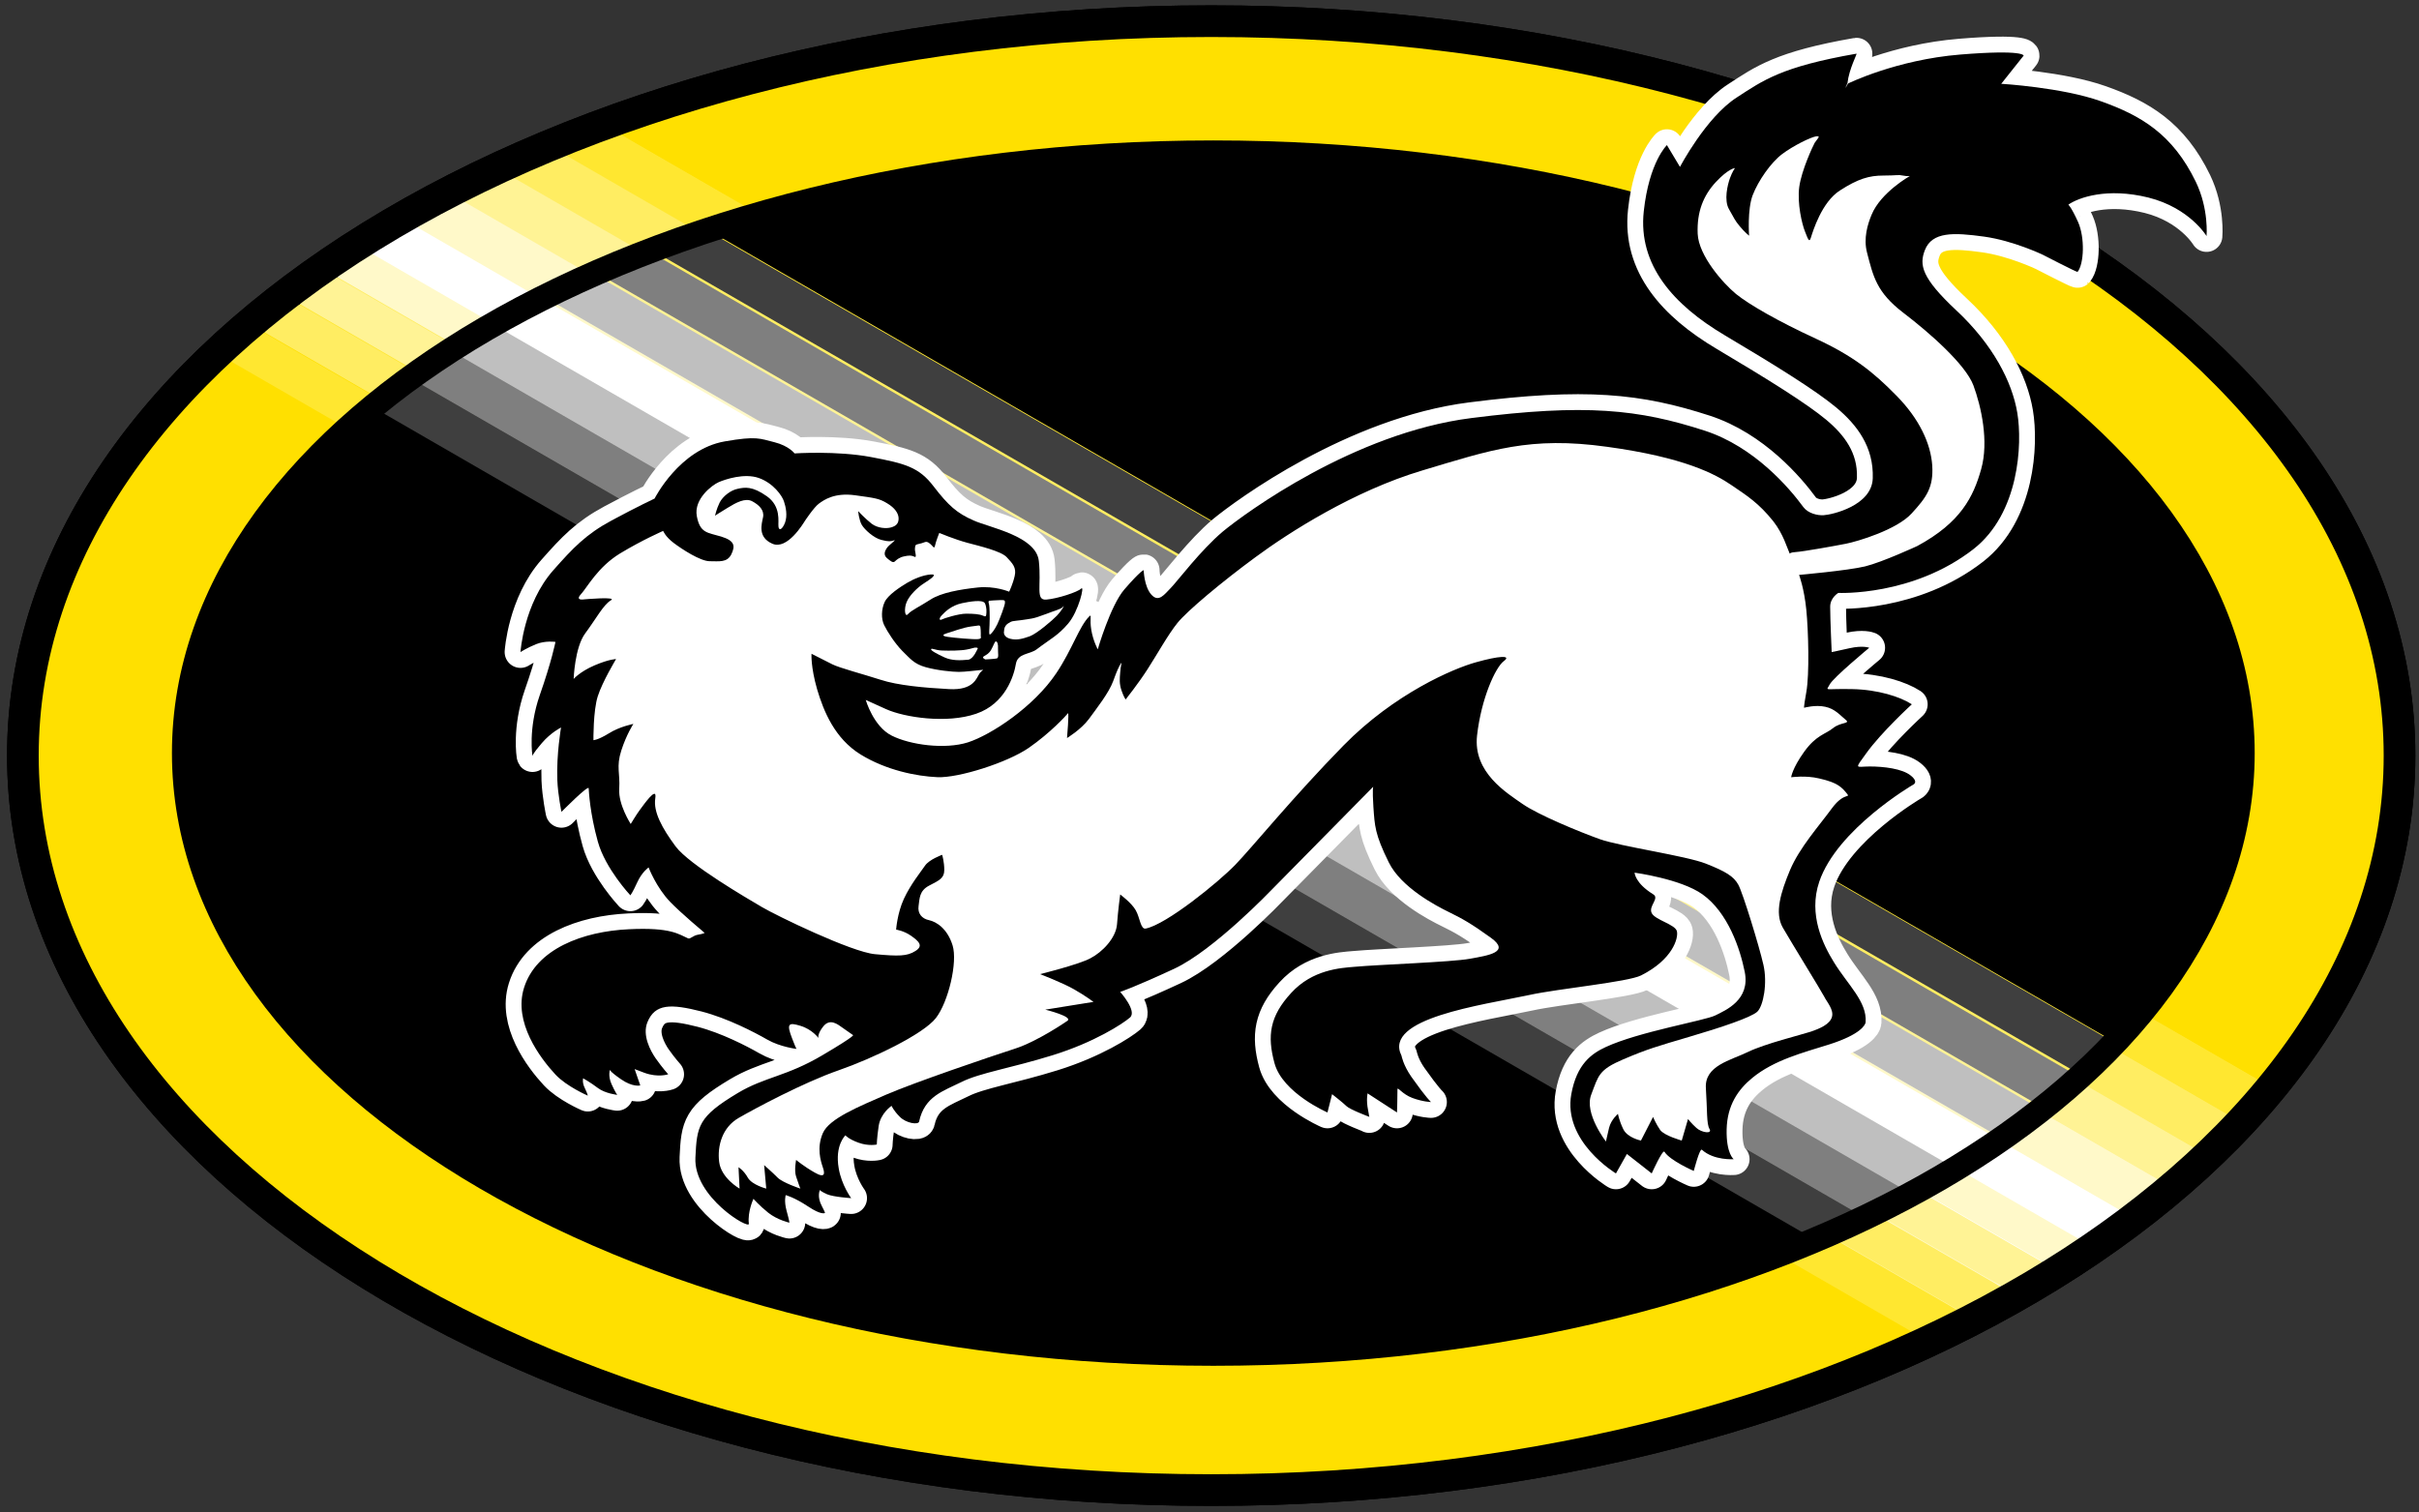 <?xml version="1.0" encoding="utf-8"?>
<!-- Generator: Adobe Illustrator 12.0.0, SVG Export Plug-In . SVG Version: 6.00 Build 51448)  -->
<!DOCTYPE svg PUBLIC "-//W3C//DTD SVG 1.1//EN" "http://www.w3.org/Graphics/SVG/1.1/DTD/svg11.dtd">
<svg  version="1.1" id="Layer_1" xmlns="http://www.w3.org/2000/svg" xmlns:xlink="http://www.w3.org/1999/xlink" width="499" height="312" viewBox="0 0 499 312"
	 overflow="visible" enable-background="new 0 0 499 312" xml:space="preserve">
<rect x="0" y="0" width="499" height="312" fill="#333333" stroke="none"/>
<g>
	<defs>
		<path id="XMLID_67_" d="M4.72,155.91C4.72,72.221,114.473,4.368,249.849,4.368c135.382,0,245.132,67.853,245.132,151.542
			c0,83.691-109.75,151.541-245.132,151.541C114.473,307.451,4.72,239.602,4.72,155.91"/>
	</defs>
	<clipPath id="XMLID_73_">
		<use xlink:href="#XMLID_67_" />
	</clipPath>
	<polyline clip-path="url(#XMLID_73_)" fill="#FFE000" points="410.742,307.418 52.397,56.528 -39.413,187.604 318.924,438.527 	"/>
	<polyline clip-path="url(#XMLID_73_)" fill="#FFE000" points="410.543,307.689 51.668,56.399 46.62,63.582 405.512,314.869 	"/>
	<polyline clip-path="url(#XMLID_73_)" fill="#FFE730" points="415.717,300.291 56.844,49.001 51.794,56.182 410.705,307.471 	"/>
	<polyline clip-path="url(#XMLID_73_)" fill="#FFED62" points="420.875,292.91 62.001,41.622 56.952,48.8 415.863,300.088 	"/>
	<polyline clip-path="url(#XMLID_73_)" fill="#FFF395" points="426.07,285.51 67.195,34.22 62.147,41.401 421.021,292.691 	"/>
	<polyline clip-path="url(#XMLID_73_)" fill="#FFF9C9" points="431.246,278.127 72.372,26.84 67.325,34.02 426.197,285.307 	"/>
	<polyline clip-path="url(#XMLID_73_)" fill="#FFFFFF" points="436.402,270.73 77.53,19.44 72.48,26.621 431.391,277.908 	"/>
	<polyline clip-path="url(#XMLID_73_)" fill="#FFFFFF" points="436.658,270.418 78.295,19.475 72.737,27.422 431.08,278.346 	"/>
	<polyline clip-path="url(#XMLID_73_)" fill="#FFF9C9" points="442.234,262.436 83.873,11.51 78.313,19.44 436.68,270.383 	"/>
	<polyline clip-path="url(#XMLID_73_)" fill="#FFF395" points="447.814,254.453 89.467,3.529 83.889,11.475 442.254,262.381 	"/>
	<polyline clip-path="url(#XMLID_73_)" fill="#FFED62" points="453.389,246.49 95.045,-4.454 89.467,3.511 447.83,254.418 	"/>
	<polyline clip-path="url(#XMLID_73_)" fill="#FFE730" points="458.965,238.506 100.623,-12.418 95.045,-4.489 453.428,246.451 	"/>
	<polyline clip-path="url(#XMLID_73_)" fill="#FFE000" points="464.578,230.541 106.216,-20.4 100.658,-12.455 459.004,238.471 	"/>
	<polyline clip-path="url(#XMLID_73_)" fill="#FFE000" points="539.158,123.981 180.447,-127.191 100.22,-12.619 458.965,238.559 	
		"/>
</g>
<path fill="none" stroke="#000000" stroke-width="6.532" stroke-miterlimit="3.864" d="M4.72,155.91
	C4.72,72.221,114.473,4.368,249.849,4.368c135.382,0,245.132,67.853,245.132,151.542c0,83.691-109.75,151.541-245.132,151.541
	C114.473,307.451,4.72,239.602,4.72,155.91z"/>
<g>
	<defs>
		<path id="XMLID_69_" d="M4.72,155.91C4.72,72.221,114.473,4.368,249.849,4.368c135.382,0,245.132,67.853,245.132,151.542
			c0,83.691-109.75,151.541-245.132,151.541C114.473,307.451,4.72,239.602,4.72,155.91"/>
	</defs>
	<clipPath id="XMLID_74_">
		<use xlink:href="#XMLID_69_" />
	</clipPath>
	<polyline clip-path="url(#XMLID_74_)" fill="#FFE000" points="429.951,294.732 39.166,69.104 -38.083,202.912 352.715,428.543 	"/>
	<polyline clip-path="url(#XMLID_74_)" fill="#FFE000" points="429.645,295.299 38.637,69.541 34.354,76.939 425.359,302.678 	"/>
	<polyline clip-path="url(#XMLID_74_)" fill="#FFE730" points="433.998,287.768 42.957,62.032 38.71,69.413 429.717,295.188 	"/>
	<polyline clip-path="url(#XMLID_74_)" fill="#FFED62" points="438.318,280.26 47.313,54.522 43.03,61.924 434.037,287.658 	"/>
	<polyline clip-path="url(#XMLID_74_)" fill="#FFF395" points="442.676,272.75 51.632,46.997 47.385,54.395 438.391,280.135 	"/>
	<polyline clip-path="url(#XMLID_74_)" fill="#FFF9C9" points="446.996,265.225 56.005,39.487 51.722,46.869 442.709,272.645 	"/>
	<polyline clip-path="url(#XMLID_74_)" fill="#FFFFFF" points="451.35,257.717 60.324,31.961 56.078,39.378 447.068,265.115 	"/>
	<polyline clip-path="url(#XMLID_74_)" fill="#FFFFFF" points="451.387,257.66 60.853,32.18 56.114,40.435 446.611,265.9 	"/>
	<polyline clip-path="url(#XMLID_74_)" fill="#FFF9C9" points="456.07,249.535 65.555,24.07 60.781,32.308 451.314,257.771 	"/>
	<polyline clip-path="url(#XMLID_74_)" fill="#FFF395" points="460.754,241.387 70.221,15.941 65.482,24.161 456.012,249.623 	"/>
	<polyline clip-path="url(#XMLID_74_)" fill="#FFED62" points="465.457,233.256 74.924,7.794 70.185,16.032 460.682,241.498 	"/>
	<polyline clip-path="url(#XMLID_74_)" fill="#FFE730" points="470.158,225.131 79.625,-0.335 74.888,7.884 465.4,233.348 	"/>
	<polyline clip-path="url(#XMLID_74_)" fill="#FFE000" points="474.859,216.982 84.328,-8.481 79.589,-0.244 470.1,225.219 	"/>
	<polyline clip-path="url(#XMLID_74_)" fill="#FFE000" points="537.098,109.181 146.092,-116.558 79.115,-0.553 470.121,225.203 	
		"/>
</g>
<path fill="none" stroke="#000000" stroke-width="6.532" stroke-miterlimit="3.864" d="M4.72,155.91
	C4.72,72.221,114.473,4.368,249.849,4.368c135.382,0,245.132,67.853,245.132,151.542c0,83.691-109.75,151.541-245.132,151.541
	C114.473,307.451,4.72,239.602,4.72,155.91z"/>
<g>
	<defs>
		<path id="XMLID_71_" d="M38.053,155.382c0-68.38,95.008-123.823,212.235-123.823c117.226,0,212.233,55.442,212.233,123.823
			c0,68.397-95.008,123.839-212.233,123.839C133.062,279.221,38.053,223.779,38.053,155.382"/>
	</defs>
	<clipPath id="XMLID_75_">
		<use xlink:href="#XMLID_71_" />
	</clipPath>
	<polyline clip-path="url(#XMLID_75_)" points="406.186,273.643 69.765,79.42 4.174,193.02 340.574,387.242 	"/>
	<polyline clip-path="url(#XMLID_75_)" points="406.039,273.861 70.258,80.002 65.628,87.986 401.449,281.863 	"/>
	<polyline clip-path="url(#XMLID_75_)" fill="#3F3F3F" points="410.598,266.008 74.778,72.148 70.185,80.13 405.969,273.992 	"/>
	<polyline clip-path="url(#XMLID_75_)" fill="#7F7F7F" points="415.115,258.152 79.334,64.292 74.705,72.274 410.506,266.133 	"/>
	<polyline clip-path="url(#XMLID_75_)" fill="#BFBFBF" points="419.652,250.295 83.853,56.436 79.243,64.419 415.043,258.301 	"/>
	<polyline clip-path="url(#XMLID_75_)" fill="#FFFFFF" points="424.191,242.461 88.391,48.582 83.781,56.584 419.58,250.445 	"/>
	<polyline clip-path="url(#XMLID_75_)" fill="#FFFFFF" points="424.395,242.078 88.592,48.218 83.999,56.201 419.766,250.098 	"/>
	<polyline clip-path="url(#XMLID_75_)" fill="#BFBFBF" points="429.262,233.658 93.476,39.778 88.847,47.762 424.666,241.656 	"/>
	<polyline clip-path="url(#XMLID_75_)" fill="#7F7F7F" points="434.145,225.219 98.344,31.34 93.731,39.343 429.514,233.223 	"/>
	<polyline clip-path="url(#XMLID_75_)" fill="#3F3F3F" points="439.012,216.781 103.209,22.92 98.599,30.905 434.4,224.762 	"/>
	<polyline clip-path="url(#XMLID_75_)" points="443.877,208.344 108.093,14.482 103.466,22.465 439.268,216.326 	"/>
	<polyline clip-path="url(#XMLID_75_)" points="496.146,117.838 160.144,-76.15 103.1,22.646 439.084,216.654 	"/>
</g>
<path fill="none" stroke="#000000" stroke-width="5.17" stroke-miterlimit="3.864" d="M38.053,155.382
	c0-68.38,95.008-123.823,212.235-123.823c117.226,0,212.233,55.442,212.233,123.823c0,68.397-95.008,123.839-212.233,123.839
	C133.062,279.221,38.053,223.779,38.053,155.382z"/>
<path fill-rule="evenodd" clip-rule="evenodd" d="M376.207,106.301c1.639-0.091,9.932-1.913,10.113-7.618
	c0.217-6.47-3.242-11.009-7.51-14.581c-4.301-3.571-12.32-8.566-23.053-14.943c-10.514-6.233-17.879-14.471-16.676-25.554
	c1.109-10.204,4.775-13.667,4.775-13.667l2.695,4.5c0,0,5.361-10.224,11.684-14.307c5.449-3.536,9.205-6.36,24.732-9.058
	c0.182-0.038-1.551,3.208-1.859,6.05c-0.945,2.113,0.109,0.109,0.109,0.109s9.949-4.9,23.145-5.977
	c13.195-1.074,13.084,0.218,13.084,0.218l-4.625,5.815c0,0,12.537,0.747,20.521,3.589c8.271,2.935,14.834,6.762,19.627,16.658
	c2.717,5.65,2.203,11.171,2.203,11.171s-3.443-5.793-11.988-7.945c-8.566-2.114-14.398,0-16.514,1.459
	c-0.018,0.017,0.549,0.381,2.004,3.589c1.424,3.208,1.24,8.62-0.107,10.296c-0.111,0.109-7.199-3.553-7.199-3.553
	s-6.107-2.917-12.119-3.736c-6.162-0.838-10.699-1.075-12.193,2.824c-1.148,3.01-0.73,5.631,6.469,12.375
	c7.563,7.054,11.557,14.765,12.613,21.196c1.074,6.416,0.383,20.724-9.043,28.085c-12.535,9.771-27.883,9.041-27.883,9.041
	s-1.678,0.964-1.678,2.844c0,2.513,0.311,9.365,0.311,9.365s0.475-0.072,3.684-0.799c2.787-0.621,4.063-0.092,4.063-0.092
	s-7.438,6.159-8.164,7.582c-0.73,1.44-1.314,0.82,4.631,0.947c5.318,0.091,9.986,1.606,12.318,3.135c0,0-6.27,5.744-9.406,10.114
	c-2.529,3.482-2.148,2.715,0.732,2.715c2.842,0,6.666,0.439,8.436,1.861c1.805,1.438,0.422,1.949,0.422,1.949
	s-15.605,9.111-19.283,19.977c-2.314,6.795,0.836,13.049,3.004,16.564c2.865,4.684,6.873,8.164,6.564,12.41
	c-0.037,0.547-1.037,2.537-7.527,4.596c-5.432,1.711-11.338,3.203-15.838,6.889c-2.934,2.404-5.193,5.629-5.305,10.643
	c-0.107,5.029,1.459,6.141,1.459,6.141s-4.082,0.311-6.561-1.949c-0.455-0.402-1.676,4.373-1.676,4.373s-4.889-2.113-6.053-3.955
	c-0.365-0.564-2.625,4.467-2.625,4.467l-5.119-4.012l-2.26,4.012c0,0-10.99-6.563-9.207-16.369c1.129-6.193,4.156-8.342,7.109-9.711
	c6.854-3.17,20.447-5.447,22.6-6.523s7.219-3.191,6.068-8.969c-0.949-4.756-3.445-12.246-8.73-16.018
	c-4.484-3.191-13.994-4.467-13.994-4.467s0.055,2.133,3.844,4.467c1.367,0.838-1.039,2.439-0.311,3.879
	c0.73,1.439,4.848,2.316,5.195,3.736c0.346,1.441-0.895,5.852-7.383,9.115c-2.695,1.365-17.059,2.732-23.07,4.043
	c-9.734,2.1-30.238,4.793-26.357,12.521c0,0,0.33,1.914,2.043,4.373c3.172,4.482,4.047,5.195,4.047,5.195s-1.66-0.039-3.83-0.838
	c-2.168-0.805-3.113-2.461-3.096-1.75c0.018,1.605-0.094,4.736-0.094,4.736l-6.066-3.936c0,0-0.33,1.385,0.109,3.482
	c0.365,1.82,0.219,1.35,0.219,1.35s-3.973-1.498-4.666-2.186c-0.693-0.693-2.988-2.482-2.988-2.482l-0.949,3.771
	c0,0-9.258-3.99-10.934-10.186c-1.531-5.65-0.984-9.662,3.443-14.471c4.393-4.813,10.135-5.156,13.068-5.395
	c4.977-0.455,19.975-0.965,23.785-1.658c3.826-0.691,8.436-1.367,4.373-4.318c-4.066-2.934-5.961-3.99-8.658-5.305
	c-2.697-1.313-9.877-5.086-12.428-10.26c-2.898-5.852-2.898-7.582-3.172-11.373c-0.256-3.881-0.037-4.248-0.037-4.248
	l-20.924,21.232c0,0-11.954,12.521-20.138,16.332c-8.147,3.789-11.136,4.775-11.136,4.775s3.534,3.953,2.022,5.283
	c-1.53,1.326-7.418,5.139-15.948,7.779c-8.566,2.662-15.016,3.629-18.807,5.523c-3.791,1.896-7.619,2.936-8.748,8.168
	c-0.146,0.727-2.662,0.363-3.973-0.971c-1.313-1.307-1.714-2.277-1.714-2.277s-2.279,1.531-2.662,4.193
	c-0.383,2.643-0.383,3.791-0.383,3.791s-1.694,0.383-3.791-0.383c-2.094-0.766-2.678-1.512-2.678-1.512s-2.223,2.021-1.384,6.814
	c0.582,3.463,2.569,6.145,2.569,6.145s-3.626-0.221-4.976-0.803c-1.312-0.584-1.477-0.875-1.477-0.875s-0.674,1.346,0.421,3.355
	c0.729,1.385,0.62,1.385,0.62,1.385s-0.694,0.527-3.537-1.385c-2.843-1.877-4.557-2.299-4.557-2.299s-0.383,1.148,0.182,3.229
	c0.584,2.094,0.584,2.457,0.584,2.457s-2.478-0.547-4.374-2.061c-1.895-1.527-3.043-2.861-3.043-2.861s-1.259,2.682-0.948,5.141
	c0.165,1.293-11.426-5.504-11.027-13.631c0.31-6.543,0.548-8.438,8.748-13.344c5.56-3.334,10.06-3.408,17.46-7.801
	c7.417-4.371,6.271-4.172,6.271-4.172s-0.565-0.383-1.895-1.328c-1.314-0.953-2.807-2.135-4.193-0.457
	c-1.275,1.586-1.021,2.404-1.021,2.404s-1.239-1.766-3.719-2.514c-2.477-0.764-2.879-0.418-1.711,2.586
	c0.947,2.482,0.947,2.188,0.947,2.188s-3.408-0.398-6.069-1.93c-2.643-1.512-8.146-4.393-13.542-5.797
	c-6.378-1.621-9.604-1.621-11.172,2.205c-1.111,2.699,0.62,5.904,1.677,7.436c1.44,2.041,2.606,3.316,2.606,3.316
	s-2.078,0.732-4.921-0.309c-1.348-0.51-2.004-0.764-2.004-0.764l1.166,3.371c0,0-1.529,0.436-4.009-1.295
	c-2.46-1.711-2.242-1.949-2.242-1.949s-0.456,1.221,0.31,2.953c0.766,1.695,1.186,2.24,1.186,2.24s-2.46-0.273-3.974-1.402
	c-1.512-1.15-3.063-2.021-3.063-2.021s-0.236,0.871,0.346,2.021c0.547,1.129,0.621,1.566,0.621,1.566s-4.376-1.896-6.671-4.354
	c-3.206-3.447-8.712-10.826-6.488-17.898c2.516-8.037,12.139-11.645,21.616-12.084c8.749-0.438,10.351,1.076,12.229,1.881
	c0.492,0.197,0.948-0.588,2.096-0.766c1.13-0.186,1.312-0.369,1.312-0.369s-4.867-4.063-7.107-6.395
	c-2.879-2.99-4.448-7.107-4.448-7.107s-1.384,0.965-2.332,3.061c-0.948,2.096-1.423,2.697-1.423,2.697s-5.158-5.486-6.708-11.061
	c-1.658-5.945-1.859-10.408-1.895-11.027c-0.036-0.783-5.614,4.863-5.614,4.863s-0.727-3.406-0.856-6.561
	c-0.201-5.32,0.766-10.842,0.766-10.842s-2.06,1.001-3.955,3.208c-2.114,2.46-1.932,2.697-1.932,2.697s-0.948-5.539,1.496-12.574
	c2.477-7.037,3.242-10.992,3.242-10.992s-2.06-0.31-3.973,0.457c-1.896,0.765-3.243,1.638-3.243,1.638s0.638-9.949,6.781-16.894
	c4.044-4.575,6.706-7.399,12.026-10.262c5.323-2.859,8.857-4.519,8.857-4.519s5.104-10.151,14.471-11.792
	c6.581-1.147,7.218-0.584,10.244,0.166c3.025,0.764,4.155,2.313,4.155,2.313s8.711-0.582,15.746,0.747
	c7.036,1.331,9.896,2.059,12.941,6.052c3.044,3.972,4.811,5.522,8.235,7.032c3.409,1.514,12.905,3.227,13.471,8.366
	c0.564,5.104-0.747,8.147,1.53,7.966c2.278-0.182,6.453-1.53,7.218-2.279c0.766-0.764-0.565,4.721-2.679,7.199
	c-2.08,2.48-3.791,3.263-6.489,5.322c-1.422,1.111-3.956,0.767-4.319,3.062c-0.383,2.279-2.096,8.167-8.184,10.245
	c-6.049,2.095-14.797,0.763-18.588-0.948c-3.792-1.713-4.192-1.896-4.192-1.896s1.567,5.468,5.358,7.362
	c3.792,1.916,10.971,2.898,15.729,1.387c4.739-1.532,13.577-7.309,18.244-14.307c3.299-4.922,4.702-9.661,6.815-11.719
	c0.512-0.492,0,0.565,0.382,2.844c0.384,2.277,1.332,3.989,1.332,3.989s2.587-8.965,5.467-12.337c3.536-4.082,4.01-3.992,4.01-3.992
	s0.073,3.335,1.565,5.031c1.532,1.712,2.682-0.019,4.011-1.349c1.312-1.331,6.215-7.854,10.753-11.665
	c4.592-3.789,27.082-20.338,51.215-23.4c23.619-3.007,34.572-1.823,48.221,2.606c10.209,3.335,17.424,11.809,20.303,15.746
	C372.979,105.938,374.947,106.392,376.207,106.301z"/>
<path fill="none" stroke="#FFFFFF" stroke-width="6.532" stroke-linejoin="round" stroke-miterlimit="3.864" d="M376.207,106.301
	c1.639-0.091,9.932-1.913,10.113-7.618c0.217-6.47-3.242-11.009-7.51-14.581c-4.301-3.571-12.32-8.566-23.053-14.943
	c-10.514-6.233-17.879-14.471-16.676-25.554c1.109-10.204,4.775-13.667,4.775-13.667l2.695,4.5c0,0,5.361-10.224,11.684-14.307
	c5.449-3.536,9.205-6.36,24.732-9.058c0.182-0.038-1.551,3.208-1.859,6.05c-0.945,2.113,0.109,0.109,0.109,0.109
	s9.949-4.9,23.145-5.977c13.195-1.074,13.084,0.218,13.084,0.218l-4.625,5.815c0,0,12.537,0.747,20.521,3.589
	c8.271,2.935,14.834,6.762,19.627,16.658c2.717,5.65,2.203,11.171,2.203,11.171s-3.443-5.793-11.988-7.945
	c-8.566-2.114-14.398,0-16.514,1.459c-0.018,0.017,0.549,0.381,2.004,3.589c1.424,3.208,1.24,8.62-0.107,10.296
	c-0.111,0.109-7.199-3.553-7.199-3.553s-6.107-2.917-12.119-3.736c-6.162-0.838-10.699-1.075-12.193,2.824
	c-1.148,3.01-0.73,5.631,6.469,12.375c7.563,7.054,11.557,14.765,12.613,21.196c1.074,6.416,0.383,20.724-9.043,28.085
	c-12.535,9.771-27.883,9.041-27.883,9.041s-1.678,0.964-1.678,2.844c0,2.513,0.311,9.365,0.311,9.365s0.475-0.072,3.684-0.799
	c2.787-0.621,4.063-0.092,4.063-0.092s-7.438,6.159-8.164,7.582c-0.73,1.44-1.314,0.82,4.631,0.947
	c5.318,0.091,9.986,1.606,12.318,3.135c0,0-6.27,5.744-9.406,10.114c-2.529,3.482-2.148,2.715,0.732,2.715
	c2.842,0,6.666,0.439,8.436,1.861c1.805,1.438,0.422,1.949,0.422,1.949s-15.605,9.111-19.283,19.977
	c-2.314,6.795,0.836,13.049,3.004,16.564c2.865,4.684,6.873,8.164,6.564,12.41c-0.037,0.547-1.037,2.537-7.527,4.596
	c-5.432,1.711-11.338,3.203-15.838,6.889c-2.934,2.404-5.193,5.629-5.305,10.643c-0.107,5.029,1.459,6.141,1.459,6.141
	s-4.082,0.311-6.561-1.949c-0.455-0.402-1.676,4.373-1.676,4.373s-4.889-2.113-6.053-3.955c-0.365-0.564-2.625,4.467-2.625,4.467
	l-5.119-4.012l-2.26,4.012c0,0-10.99-6.563-9.207-16.369c1.129-6.193,4.156-8.342,7.109-9.711c6.854-3.17,20.447-5.447,22.6-6.523
	s7.219-3.191,6.068-8.969c-0.949-4.756-3.445-12.246-8.73-16.018c-4.484-3.191-13.994-4.467-13.994-4.467s0.055,2.133,3.844,4.467
	c1.367,0.838-1.039,2.439-0.311,3.879c0.73,1.439,4.848,2.316,5.195,3.736c0.346,1.441-0.895,5.852-7.383,9.115
	c-2.695,1.365-17.059,2.732-23.07,4.043c-9.734,2.1-30.238,4.793-26.357,12.521c0,0,0.33,1.914,2.043,4.373
	c3.172,4.482,4.047,5.195,4.047,5.195s-1.66-0.039-3.83-0.838c-2.168-0.805-3.113-2.461-3.096-1.75
	c0.018,1.605-0.094,4.736-0.094,4.736l-6.066-3.936c0,0-0.33,1.385,0.109,3.482c0.365,1.82,0.219,1.35,0.219,1.35
	s-3.973-1.498-4.666-2.186c-0.693-0.693-2.988-2.482-2.988-2.482l-0.949,3.771c0,0-9.258-3.99-10.934-10.186
	c-1.531-5.65-0.984-9.662,3.443-14.471c4.393-4.813,10.135-5.156,13.068-5.395c4.977-0.455,19.975-0.965,23.785-1.658
	c3.826-0.691,8.436-1.367,4.373-4.318c-4.066-2.934-5.961-3.99-8.658-5.305c-2.697-1.313-9.877-5.086-12.428-10.26
	c-2.898-5.852-2.898-7.582-3.172-11.373c-0.256-3.881-0.037-4.248-0.037-4.248l-20.924,21.232c0,0-11.954,12.521-20.138,16.332
	c-8.147,3.789-11.136,4.775-11.136,4.775s3.534,3.953,2.022,5.283c-1.53,1.326-7.418,5.139-15.948,7.779
	c-8.566,2.662-15.016,3.629-18.807,5.523c-3.791,1.896-7.619,2.936-8.748,8.168c-0.146,0.727-2.662,0.363-3.973-0.971
	c-1.313-1.307-1.714-2.277-1.714-2.277s-2.279,1.531-2.662,4.193c-0.383,2.643-0.383,3.791-0.383,3.791s-1.694,0.383-3.791-0.383
	c-2.094-0.766-2.678-1.512-2.678-1.512s-2.223,2.021-1.384,6.814c0.582,3.463,2.569,6.145,2.569,6.145s-3.626-0.221-4.976-0.803
	c-1.312-0.584-1.477-0.875-1.477-0.875s-0.674,1.346,0.421,3.355c0.729,1.385,0.62,1.385,0.62,1.385s-0.694,0.527-3.537-1.385
	c-2.843-1.877-4.557-2.299-4.557-2.299s-0.383,1.148,0.182,3.229c0.584,2.094,0.584,2.457,0.584,2.457s-2.478-0.547-4.374-2.061
	c-1.895-1.527-3.043-2.861-3.043-2.861s-1.259,2.682-0.948,5.141c0.165,1.293-11.426-5.504-11.027-13.631
	c0.31-6.543,0.548-8.438,8.748-13.344c5.56-3.334,10.06-3.408,17.46-7.801c7.417-4.371,6.271-4.172,6.271-4.172
	s-0.565-0.383-1.895-1.328c-1.314-0.953-2.807-2.135-4.193-0.457c-1.275,1.586-1.021,2.404-1.021,2.404s-1.239-1.766-3.719-2.514
	c-2.477-0.764-2.879-0.418-1.711,2.586c0.947,2.482,0.947,2.188,0.947,2.188s-3.408-0.398-6.069-1.93
	c-2.643-1.512-8.146-4.393-13.542-5.797c-6.378-1.621-9.604-1.621-11.172,2.205c-1.111,2.699,0.62,5.904,1.677,7.436
	c1.44,2.041,2.606,3.316,2.606,3.316s-2.078,0.732-4.921-0.309c-1.348-0.51-2.004-0.764-2.004-0.764l1.166,3.371
	c0,0-1.529,0.436-4.009-1.295c-2.46-1.711-2.242-1.949-2.242-1.949s-0.456,1.221,0.31,2.953c0.766,1.695,1.186,2.24,1.186,2.24
	s-2.46-0.273-3.974-1.402c-1.512-1.15-3.063-2.021-3.063-2.021s-0.236,0.871,0.346,2.021c0.547,1.129,0.621,1.566,0.621,1.566
	s-4.376-1.896-6.671-4.354c-3.206-3.447-8.712-10.826-6.488-17.898c2.516-8.037,12.139-11.645,21.616-12.084
	c8.749-0.438,10.351,1.076,12.229,1.881c0.492,0.197,0.948-0.588,2.096-0.766c1.13-0.186,1.312-0.369,1.312-0.369
	s-4.867-4.063-7.107-6.395c-2.879-2.99-4.448-7.107-4.448-7.107s-1.384,0.965-2.332,3.061c-0.948,2.096-1.423,2.697-1.423,2.697
	s-5.158-5.486-6.708-11.061c-1.658-5.945-1.859-10.408-1.895-11.027c-0.036-0.783-5.614,4.863-5.614,4.863s-0.727-3.406-0.856-6.561
	c-0.201-5.32,0.766-10.842,0.766-10.842s-2.06,1.001-3.955,3.208c-2.114,2.46-1.932,2.697-1.932,2.697s-0.948-5.539,1.496-12.574
	c2.477-7.037,3.242-10.992,3.242-10.992s-2.06-0.31-3.973,0.457c-1.896,0.765-3.243,1.638-3.243,1.638s0.638-9.949,6.781-16.894
	c4.044-4.575,6.706-7.399,12.026-10.262c5.323-2.859,8.857-4.519,8.857-4.519s5.104-10.151,14.471-11.792
	c6.581-1.147,7.218-0.584,10.244,0.166c3.025,0.764,4.155,2.313,4.155,2.313s8.711-0.582,15.746,0.747
	c7.036,1.331,9.896,2.059,12.941,6.052c3.044,3.972,4.811,5.522,8.235,7.032c3.409,1.514,12.905,3.227,13.471,8.366
	c0.564,5.104-0.747,8.147,1.53,7.966c2.278-0.182,6.453-1.53,7.218-2.279c0.766-0.764-0.565,4.721-2.679,7.199
	c-2.08,2.48-3.791,3.263-6.489,5.322c-1.422,1.111-3.956,0.767-4.319,3.062c-0.383,2.279-2.096,8.167-8.184,10.245
	c-6.049,2.095-14.797,0.763-18.588-0.948c-3.792-1.713-4.192-1.896-4.192-1.896s1.567,5.468,5.358,7.362
	c3.792,1.916,10.971,2.898,15.729,1.387c4.739-1.532,13.577-7.309,18.244-14.307c3.299-4.922,4.702-9.661,6.815-11.719
	c0.512-0.492,0,0.565,0.382,2.844c0.384,2.277,1.332,3.989,1.332,3.989s2.587-8.965,5.467-12.337c3.536-4.082,4.01-3.992,4.01-3.992
	s0.073,3.335,1.565,5.031c1.532,1.712,2.682-0.019,4.011-1.349c1.312-1.331,6.215-7.854,10.753-11.665
	c4.592-3.789,27.082-20.338,51.215-23.4c23.619-3.007,34.572-1.823,48.221,2.606c10.209,3.335,17.424,11.809,20.303,15.746
	C372.979,105.938,374.947,106.392,376.207,106.301z"/>
<path fill-rule="evenodd" clip-rule="evenodd" d="M376.207,106.301c1.639-0.091,9.932-1.913,10.113-7.618
	c0.217-6.47-3.242-11.009-7.51-14.581c-4.301-3.571-12.32-8.566-23.053-14.943c-10.514-6.233-17.879-14.471-16.676-25.554
	c1.109-10.204,4.775-13.667,4.775-13.667l2.695,4.5c0,0,5.361-10.224,11.684-14.307c5.449-3.536,9.205-6.36,24.732-9.058
	c0.182-0.038-1.551,3.208-1.859,6.05c-0.945,2.113,0.109,0.109,0.109,0.109s9.949-4.9,23.145-5.977
	c13.195-1.074,13.084,0.218,13.084,0.218l-4.625,5.815c0,0,12.537,0.747,20.521,3.589c8.271,2.935,14.834,6.762,19.627,16.658
	c2.717,5.65,2.203,11.171,2.203,11.171s-3.443-5.793-11.988-7.945c-8.566-2.114-14.398,0-16.514,1.459
	c-0.018,0.017,0.549,0.381,2.004,3.589c1.424,3.208,1.24,8.62-0.107,10.296c-0.111,0.109-7.199-3.553-7.199-3.553
	s-6.107-2.917-12.119-3.736c-6.162-0.838-10.699-1.075-12.193,2.824c-1.148,3.01-0.73,5.631,6.469,12.375
	c7.563,7.054,11.557,14.765,12.613,21.196c1.074,6.416,0.383,20.724-9.043,28.085c-12.535,9.771-27.883,9.041-27.883,9.041
	s-1.678,0.964-1.678,2.844c0,2.513,0.311,9.365,0.311,9.365s0.475-0.072,3.684-0.799c2.787-0.621,4.063-0.092,4.063-0.092
	s-7.438,6.159-8.164,7.582c-0.73,1.44-1.314,0.82,4.631,0.947c5.318,0.091,9.986,1.606,12.318,3.135c0,0-6.27,5.744-9.406,10.114
	c-2.529,3.482-2.148,2.715,0.732,2.715c2.842,0,6.666,0.439,8.436,1.861c1.805,1.438,0.422,1.949,0.422,1.949
	s-15.605,9.111-19.283,19.977c-2.314,6.795,0.836,13.049,3.004,16.564c2.865,4.684,6.873,8.164,6.564,12.41
	c-0.037,0.547-1.037,2.537-7.527,4.596c-5.432,1.711-11.338,3.203-15.838,6.889c-2.934,2.404-5.193,5.629-5.305,10.643
	c-0.107,5.029,1.459,6.141,1.459,6.141s-4.082,0.311-6.561-1.949c-0.455-0.402-1.676,4.373-1.676,4.373s-4.889-2.113-6.053-3.955
	c-0.365-0.564-2.625,4.467-2.625,4.467l-5.119-4.012l-2.26,4.012c0,0-10.99-6.563-9.207-16.369c1.129-6.193,4.156-8.342,7.109-9.711
	c6.854-3.17,20.447-5.447,22.6-6.523s7.219-3.191,6.068-8.969c-0.949-4.756-3.445-12.246-8.73-16.018
	c-4.484-3.191-13.994-4.467-13.994-4.467s0.055,2.133,3.844,4.467c1.367,0.838-1.039,2.439-0.311,3.879
	c0.73,1.439,4.848,2.316,5.195,3.736c0.346,1.441-0.895,5.852-7.383,9.115c-2.695,1.365-17.059,2.732-23.07,4.043
	c-9.734,2.1-30.238,4.793-26.357,12.521c0,0,0.33,1.914,2.043,4.373c3.172,4.482,4.047,5.195,4.047,5.195s-1.66-0.039-3.83-0.838
	c-2.168-0.805-3.113-2.461-3.096-1.75c0.018,1.605-0.094,4.736-0.094,4.736l-6.066-3.936c0,0-0.33,1.385,0.109,3.482
	c0.365,1.82,0.219,1.35,0.219,1.35s-3.973-1.498-4.666-2.186c-0.693-0.693-2.988-2.482-2.988-2.482l-0.949,3.771
	c0,0-9.258-3.99-10.934-10.186c-1.531-5.65-0.984-9.662,3.443-14.471c4.393-4.813,10.135-5.156,13.068-5.395
	c4.977-0.455,19.975-0.965,23.785-1.658c3.826-0.691,8.436-1.367,4.373-4.318c-4.066-2.934-5.961-3.99-8.658-5.305
	c-2.697-1.313-9.877-5.086-12.428-10.26c-2.898-5.852-2.898-7.582-3.172-11.373c-0.256-3.881-0.037-4.248-0.037-4.248
	l-20.924,21.232c0,0-11.954,12.521-20.138,16.332c-8.147,3.789-11.136,4.775-11.136,4.775s3.534,3.953,2.022,5.283
	c-1.53,1.326-7.418,5.139-15.948,7.779c-8.566,2.662-15.016,3.629-18.807,5.523c-3.791,1.896-7.619,2.936-8.748,8.168
	c-0.146,0.727-2.662,0.363-3.973-0.971c-1.313-1.307-1.714-2.277-1.714-2.277s-2.279,1.531-2.662,4.193
	c-0.383,2.643-0.383,3.791-0.383,3.791s-1.694,0.383-3.791-0.383c-2.094-0.766-2.678-1.512-2.678-1.512s-2.223,2.021-1.384,6.814
	c0.582,3.463,2.569,6.145,2.569,6.145s-3.626-0.221-4.976-0.803c-1.312-0.584-1.477-0.875-1.477-0.875s-0.674,1.346,0.421,3.355
	c0.729,1.385,0.62,1.385,0.62,1.385s-0.694,0.527-3.537-1.385c-2.843-1.877-4.557-2.299-4.557-2.299s-0.383,1.148,0.182,3.229
	c0.584,2.094,0.584,2.457,0.584,2.457s-2.478-0.547-4.374-2.061c-1.895-1.527-3.043-2.861-3.043-2.861s-1.259,2.682-0.948,5.141
	c0.165,1.293-11.426-5.504-11.027-13.631c0.31-6.543,0.548-8.438,8.748-13.344c5.56-3.334,10.06-3.408,17.46-7.801
	c7.417-4.371,6.271-4.172,6.271-4.172s-0.565-0.383-1.895-1.328c-1.314-0.953-2.807-2.135-4.193-0.457
	c-1.275,1.586-1.021,2.404-1.021,2.404s-1.239-1.766-3.719-2.514c-2.477-0.764-2.879-0.418-1.711,2.586
	c0.947,2.482,0.947,2.188,0.947,2.188s-3.408-0.398-6.069-1.93c-2.643-1.512-8.146-4.393-13.542-5.797
	c-6.378-1.621-9.604-1.621-11.172,2.205c-1.111,2.699,0.62,5.904,1.677,7.436c1.44,2.041,2.606,3.316,2.606,3.316
	s-2.078,0.732-4.921-0.309c-1.348-0.51-2.004-0.764-2.004-0.764l1.166,3.371c0,0-1.529,0.436-4.009-1.295
	c-2.46-1.711-2.242-1.949-2.242-1.949s-0.456,1.221,0.31,2.953c0.766,1.695,1.186,2.24,1.186,2.24s-2.46-0.273-3.974-1.402
	c-1.512-1.15-3.063-2.021-3.063-2.021s-0.236,0.871,0.346,2.021c0.547,1.129,0.621,1.566,0.621,1.566s-4.376-1.896-6.671-4.354
	c-3.206-3.447-8.712-10.826-6.488-17.898c2.516-8.037,12.139-11.645,21.616-12.084c8.749-0.438,10.351,1.076,12.229,1.881
	c0.492,0.197,0.948-0.588,2.096-0.766c1.13-0.186,1.312-0.369,1.312-0.369s-4.867-4.063-7.107-6.395
	c-2.879-2.99-4.448-7.107-4.448-7.107s-1.384,0.965-2.332,3.061c-0.948,2.096-1.423,2.697-1.423,2.697s-5.158-5.486-6.708-11.061
	c-1.658-5.945-1.859-10.408-1.895-11.027c-0.036-0.783-5.614,4.863-5.614,4.863s-0.727-3.406-0.856-6.561
	c-0.201-5.32,0.766-10.842,0.766-10.842s-2.06,1.001-3.955,3.208c-2.114,2.46-1.932,2.697-1.932,2.697s-0.948-5.539,1.496-12.574
	c2.477-7.037,3.242-10.992,3.242-10.992s-2.06-0.31-3.973,0.457c-1.896,0.765-3.243,1.638-3.243,1.638s0.638-9.949,6.781-16.894
	c4.044-4.575,6.706-7.399,12.026-10.262c5.323-2.859,8.857-4.519,8.857-4.519s5.104-10.151,14.471-11.792
	c6.581-1.147,7.218-0.584,10.244,0.166c3.025,0.764,4.155,2.313,4.155,2.313s8.711-0.582,15.746,0.747
	c7.036,1.331,9.896,2.059,12.941,6.052c3.044,3.972,4.811,5.522,8.235,7.032c3.409,1.514,12.905,3.227,13.471,8.366
	c0.564,5.104-0.747,8.147,1.53,7.966c2.278-0.182,6.453-1.53,7.218-2.279c0.766-0.764-0.565,4.721-2.679,7.199
	c-2.08,2.48-3.791,3.263-6.489,5.322c-1.422,1.111-3.956,0.767-4.319,3.062c-0.383,2.279-2.096,8.167-8.184,10.245
	c-6.049,2.095-14.797,0.763-18.588-0.948c-3.792-1.713-4.192-1.896-4.192-1.896s1.567,5.468,5.358,7.362
	c3.792,1.916,10.971,2.898,15.729,1.387c4.739-1.532,13.577-7.309,18.244-14.307c3.299-4.922,4.702-9.661,6.815-11.719
	c0.512-0.492,0,0.565,0.382,2.844c0.384,2.277,1.332,3.989,1.332,3.989s2.587-8.965,5.467-12.337c3.536-4.082,4.01-3.992,4.01-3.992
	s0.073,3.335,1.565,5.031c1.532,1.712,2.682-0.019,4.011-1.349c1.312-1.331,6.215-7.854,10.753-11.665
	c4.592-3.789,27.082-20.338,51.215-23.4c23.619-3.007,34.572-1.823,48.221,2.606c10.209,3.335,17.424,11.809,20.303,15.746
	C372.979,105.938,374.947,106.392,376.207,106.301"/>
<path fill="#FFFFFF" d="M207.129,130.177c0,0-0.073-0.949,0.803-1.533c0.911-0.581,0.802-0.437,2.734-0.69
	c1.896-0.293,2.441-0.238,4.739-1.133c2.295-0.892,3.424-1.092,3.899-1.638c0.473-0.528-0.366,0.892-1.277,1.84
	c-0.912,0.966-4.155,3.738-5.615,4.267c-1.493,0.528-2.642,0.836-3.936,0.528C206.729,131.397,207.129,130.177,207.129,130.177"/>
<path fill="#FFFFFF" d="M203.996,123.962c0,0,1.602-0.147,2.404-0.147c0.802,0,0.912,0,0.912,0.529c0,0.528-1.057,3.353-1.585,4.465
	c-0.548,1.112-1.149,1.896-1.477,2.097c-0.363,0.235-0.092-1.277-0.092-3.335c0-2.077-0.09-2.862-0.199-3.117
	C203.85,124.179,203.996,123.962,203.996,123.962"/>
<path fill="#FFFFFF" d="M203.266,136.064c0,0-0.803-0.31-0.327-0.64c0.491-0.309,1.057-0.529,1.512-1.348
	c0.473-0.783,0.728-1.786,1.002-1.73c0.274,0.053,0.474,0.508,0.419,1.477c-0.037,0.964,0.238,1.932-0.274,2.041
	C205.143,135.971,203.266,136.064,203.266,136.064"/>
<path fill="#FFFFFF" d="M202.738,127.023c-0.694-0.31-1.916-0.401-3.445-0.401c-1.531,0-4.629,0.965-5.03,1.204
	c-0.438,0.238-0.675-0.13,0-0.856c0.728-0.784,2.004-2.044,4.191-2.516c1.493-0.31,4.228-0.803,4.702,0
	c0.165,0.254,0.382,1.112,0.328,1.895C203.43,127.151,203.43,127.35,202.738,127.023"/>
<path fill="#FFFFFF" d="M201.625,133.932c0,0-0.839,2.077-1.896,2.186c-1.657,0.165-3.408,0.201-4.883-0.473
	c-1.477-0.676-2.917-1.44-2.771-1.713c0.185-0.256,0.803,0.238,2.279,0.291c1.495,0.056,3.883,0.036,5.049-0.202
	c1.167-0.198,1.531-0.456,2.004-0.4C201.898,133.676,201.625,133.932,201.625,133.932"/>
<path fill="#FFFFFF" d="M202.318,131.342c0,0,0.274,0.439-0.528,0.528c-0.802,0.109-5.102-0.272-6.36-0.473
	c-1.276-0.2-0.912-0.491-0.073-0.747c0.875-0.256,3.425-1.204,4.957-1.385c1.529-0.145,1.859-0.456,1.932,0.182
	C202.354,130.068,202.318,131.342,202.318,131.342"/>
<path fill-rule="evenodd" clip-rule="evenodd" fill="#FFFFFF" d="M393.975,36.316c0,0-5.979,3.353-7.893,7.982
	c-0.818,1.969-1.73,4.884-0.928,7.893c1.258,4.812,1.932,8.111,7.438,12.319c5.504,4.193,12.865,10.699,14.486,14.999
	c1.604,4.338,3.229,11.555,1.604,17.297c-1.604,5.704-4.207,11.008-13.176,15.855c0,0-7.252,3.354-10.791,4.21
	c-3.568,0.858-13.594,1.75-13.594,1.75s1.057,2.787,1.492,7.217c0.438,4.429,0.66,13.287,0,16.95
	c-0.652,3.662-0.436,3.243-0.436,3.243s2.279-0.654,4.34-0.2c2.041,0.421,3.133,1.823,4.207,2.68
	c1.076,0.857-1.002,0.435-2.604,1.73c-1.604,1.295-3.447,1.404-5.943,4.867c-2.477,3.445-2.693,5.267-2.693,5.267
	s3.023-0.418,5.738,0.236c2.676,0.641,4.193,1.186,5.502,2.809c1.295,1.602-0.107-0.33-2.826,3.352
	c-2.676,3.664-6.67,8.092-8.639,12.74c-1.93,4.629-3.223,8.84-1.512,11.863c1.736,3.025,8.004,13.178,8.551,14.252
	c0.529,1.096,2.039,2.697,1.6,4.209c-0.436,1.516-2.477,2.391-4.406,3.045c-1.953,0.639-9.404,2.461-12.959,4.191
	c-3.553,1.732-8.947,2.807-8.639,7.455c0.311,4.646,0.109,7.346,0.748,8.418c0.652,1.076-1.641,0.768-2.701-0.217
	c-1.072-0.967-1.73-1.838-1.73-1.838l-1.295,4.445c0,0-3.553-0.984-4.445-2.168c-0.84-1.207-1.475-2.699-1.475-2.699l-2.496,4.867
	c0,0-2.807-0.549-3.666-2.391c-0.875-1.836-1.074-3.111-1.074-3.111s-1.42,1.164-1.842,2.895c-0.418,1.734-0.637,2.807-0.637,2.807
	s-4.557-5.834-3.025-9.711c1.494-3.902,1.494-5.07,6.578-7.238c5.086-2.168,7.016-2.695,13.613-4.648
	c6.58-1.93,12.721-3.99,14.035-5.174c1.275-1.188,2.152-5.943,1.275-9.713c-0.859-3.791-4.229-14.801-5.178-16.514
	c-0.965-1.732-2.584-2.715-6.686-4.338c-4.102-1.621-17.715-3.555-21.926-5.064c-4.211-1.514-12.611-4.979-15.873-7.238
	c-3.248-2.277-10.264-6.486-9.404-14.143c0.873-7.67,3.791-14.051,5.521-15.345c1.713-1.276-1.074-1.074-5.725,0.237
	c-4.646,1.275-16.84,6.47-27.338,17.167c-10.459,10.68-18.771,20.94-22.324,24.622c-3.555,3.664-14.198,12.305-18.481,13.158
	c-1.077,0.219-1.185-2.258-2.06-3.771c-0.839-1.512-3.208-3.264-3.208-3.264s-0.456,3.375-0.656,6.162
	c-0.219,2.826-3.025,5.74-5.505,7.016c-2.478,1.314-10.37,3.262-10.37,3.262s4.758,1.822,7.017,3.137
	c2.259,1.275,4.009,2.588,4.009,2.588l-9.951,1.602c0,0,6.16,1.512,4.445,2.389c0,0-6.049,4.191-10.825,5.705
	c-4.738,1.514-20.612,6.924-26.353,9.406c-5.706,2.496-11.865,4.973-13.159,8c-1.294,3.021-0.437,5.703,0,7.012
	c0.438,1.279,0.528,2.373-1.714,1.078c-2.295-1.313-3.79-2.588-3.79-2.588s-0.438,2.172,0,3.445
	c0.417,1.295,0.874,2.477,0.874,2.477s-3.571-1.182-4.664-2.24c-1.076-1.094-2.806-2.605-2.806-2.605l0.436,4.846
	c0,0-2.916-0.746-3.791-2.24c-0.839-1.51-1.933-2.172-1.933-2.172l0.219,4.412c0,0-3.792-2.15-4.209-5.502
	c-0.419-3.334,0.655-7.125,3.99-9.061c3.355-1.947,13.487-7.363,20.633-9.84c7.124-2.479,17.477-7.451,20.083-10.787
	c2.587-3.336,4.52-11.557,3.444-15c-1.074-3.465-3.333-4.867-4.848-5.195c-1.513-0.311-2.387-1.4-2.168-2.914
	c0.22-1.498,0.11-3.135,2.168-4.213c2.06-1.074,3.137-1.512,3.137-3.225c0-1.73-0.439-3.135-0.439-3.135s-2.698,0.965-3.553,2.26
	c-0.875,1.293-2.934,3.793-4.337,6.814c-1.386,3.012-1.604,6.361-1.604,6.361s1.604,0.223,3.117,1.295
	c1.512,1.076,2.605,2.041,0.856,3.115c-1.714,1.098-3.463,1.098-8.313,0.66c-4.847-0.422-20.411-7.984-23.328-9.715
	c-2.915-1.717-14.999-8.732-17.823-12.523c-2.79-3.77-4.63-7.127-4.193-9.932c0.439-2.807-2.587,1.623-3.243,2.477
	c-0.638,0.857-1.823,2.826-1.823,2.826s-2.589-3.988-2.369-7.252c0.199-3.244-0.657-4.521,0.419-7.894
	c1.074-3.333,2.497-5.502,2.497-5.502s-2.843,0.546-5.085,1.967c-2.26,1.387-3.154,1.387-3.154,1.387s-0.072-6.034,0.894-9.06
	c0.965-3.024,3.772-7.672,3.772-7.672s-1.403,0-4.428,1.294c-3.026,1.294-4.321,2.807-4.321,2.807s0.219-6.47,2.369-9.385
	c2.189-2.936,3.791-5.96,5.286-6.817c1.53-0.855-5.503-0.217-5.503-0.217s-1.933,0.347-0.655-1.057
	c1.311-1.424,3.48-5.633,8.108-8.441c4.648-2.807,8.86-4.627,8.86-4.627s0.436,1.166,2.167,2.477
	c1.714,1.294,5.504,3.774,7.437,3.774c1.95,0,3.572,0.309,4.447-1.403c0.837-1.733,0.748-2.808-2.08-3.683
	c-2.805-0.858-4.355-0.638-5.029-4.21c-0.654-3.553,3.173-6.433,4.521-7.017c1.348-0.583,5.285-1.913,8.275-0.857
	c2.989,1.058,4.811,3.663,5.175,4.812c0.4,1.147,0.766,2.971,0.218,4.428c-0.583,1.441-1.258,1.715-1.348,0.768
	c-0.109-0.984,0.583-4.157-2.407-6.252c-2.989-2.115-4.538-1.841-5.978-1.531c-1.439,0.274-3.081,1.531-3.754,2.861
	c-0.656,1.349-0.947,2.698-0.947,2.698s0.857-0.583,2.588-1.623c1.75-1.075,3.663-2.132,5.103-1.349
	c1.423,0.766,2.497,1.823,2.223,3.264c-0.291,1.439-1.166,4.135,1.915,5.485c3.081,1.348,6.361-4.157,6.724-4.721
	c0,0,1.823-2.77,2.879-3.554c1.058-0.766,3.174-2.295,7.42-1.73c4.209,0.584,5.01,0.673,6.616,1.641
	c1.641,0.964,2.405,2.114,2.405,3.17c0,1.057-0.565,1.548-1.53,1.823c-0.948,0.291-2.791,0.198-4.046-0.766
	c-1.241-0.966-2.771-2.59-2.771-2.59s0.183,1.915,0.767,2.863c0.582,0.984,2.497,2.714,4.027,3.079
	c1.548,0.402,1.95,0.31,2.604,0.091c0.657-0.182-1.057,0.895-1.529,1.658c-0.492,0.767-0.584,1.423,0.073,2.006
	c0.692,0.583,1.258,1.075,1.641,0.674c0.382-0.364,0.965-0.856,1.932-1.04c0.947-0.217,1.529-0.217,2.114,0.093
	c0.581,0.273,0-1.168,0.09-1.733c0.092-0.581-0.09-0.763,0.967-0.964c1.056-0.2,1.257-0.693,2.023-0.093
	c0.764,0.566,0.964,1.331,1.147,0.476c0.182-0.858,0.874-2.608,0.874-2.608s3.244,1.35,5.76,2.025
	c2.516,0.673,7.034,1.73,8.166,2.989c1.167,1.257,2.042,2.114,1.639,3.845c-0.382,1.732-1.147,3.263-1.147,3.263
	s-2.99-1.259-6.543-0.858c-3.554,0.383-7.49,1.057-9.696,2.498c-2.222,1.438-3.954,2.205-4.629,2.989
	c-0.656,0.765-0.857-1.148-0.272-2.498c0.565-1.366,2.203-2.989,3.553-3.844c1.348-0.875,2.97-1.952,1.421-1.842
	c-1.53,0.109-3.445,0.875-4.885,1.733c-1.457,0.875-3.953,2.496-4.629,3.953c-0.673,1.441-0.764,3.445-0.09,4.794
	c0.674,1.348,2.132,3.663,3.735,5.303c1.658,1.622,2.424,2.679,4.831,3.353c2.404,0.674,5.575,0.968,6.833,0.968
	c1.241,0,3.536-0.294,4.521-0.385c0.948-0.09,0.274-0.09-0.291,0.766c-0.584,0.856-1.168,3.462-6.251,3.17
	c-5.123-0.272-10.59-0.765-14.145-1.931c-3.553-1.149-8.365-2.407-9.913-3.171c-1.533-0.766-4.32-2.188-4.32-2.188
	s-0.182,2.681,1.147,7.29c1.367,4.63,3.665,10.189,8.949,13.469c5.287,3.263,11.556,4.521,15.875,4.702
	c4.32,0.199,14.418-2.989,18.846-6.05c4.428-3.062,7.781-6.727,8.074-7.127c0.291-0.364-0.184,5.103-0.184,5.103
	s2.88-1.73,4.521-3.936c1.621-2.224,4.118-5.395,4.992-7.781c0.875-2.406,1.149-2.899,1.533-3.573c0.4-0.675,0,0.4-0.073,1.729
	c-0.109,1.35-0.218,2.298,0.273,3.755c0.493,1.441,0.856,1.843,0.856,1.843s2.625-3.301,4.52-6.252
	c1.932-2.991,4.227-7.146,6.16-9.532c1.913-2.406,9.15-8.476,16.076-13.56c6.906-5.103,20.268-13.669,34.408-17.896
	c14.143-4.23,22.217-7.111,38.164-4.886c15.982,2.188,22.348,5.668,25.59,7.875c3.279,2.222,5.688,3.755,8.674,7.489
	c2.078,2.642,2.879,5.594,3.262,6.361c0.385,0.766-0.488,0.108,1.26,0c1.713-0.109,8.072-1.258,10.479-1.731
	c2.404-0.475,10.48-2.879,13.539-6.25c3.102-3.373,4.523-5.396,4.246-9.897c-0.305-4.521-2.676-9.64-7.416-14.434
	c-4.701-4.812-8.932-8.185-16.619-11.737c-7.711-3.555-13.744-7.019-16.459-9.223c-2.68-2.223-7.693-7.891-7.891-12.411
	c-0.186-4.521,1.168-7.892,3.756-10.68c2.604-2.787,3.936-2.88,3.936-2.88s-0.566,0.785-1.041,2.114
	c-0.49,1.349-1.256,4.52-0.199,6.361c1.057,1.823,1.168,2.277,2.225,3.537c1.037,1.257,1.93,1.948,1.93,1.948
	s-0.4-5.394,0.748-8.382c1.148-2.971,3.756-6.725,6.068-8.457c2.297-1.73,5.871-3.481,7.02-3.662
	c1.145-0.184,0.088,0.673-0.311,1.348c-0.367,0.673-2.68,5.577-3.174,9.057c-0.471,3.445,0.586,7.784,1.168,9.204
	c0.582,1.438,0.877,2.516,1.24,1.257c0.398-1.257,2.221-7.307,5.979-9.695c3.752-2.424,6.049-3.08,8.947-3.08
	c2.861,0,3.08-0.219,4.029,0C393.504,36.407,393.975,36.316,393.975,36.316"/>
<g>
	
		<line fill-rule="evenodd" clip-rule="evenodd" fill="none" stroke="#000000" stroke-width="0.3" x1="-39.413" y1="-181.191" x2="-39.413" y2="-145.191"/>
	
		<line fill-rule="evenodd" clip-rule="evenodd" fill="none" stroke="#000000" stroke-width="0.3" x1="-93.413" y1="-127.191" x2="-57.413" y2="-127.191"/>
	
		<line fill-rule="evenodd" clip-rule="evenodd" fill="none" stroke="#000000" stroke-width="0.3" x1="-93.413" y1="438.529" x2="-57.413" y2="438.529"/>
	
		<line fill-rule="evenodd" clip-rule="evenodd" fill="none" stroke="#000000" stroke-width="0.3" x1="-39.413" y1="492.529" x2="-39.413" y2="456.529"/>
	
		<line fill-rule="evenodd" clip-rule="evenodd" fill="none" stroke="#000000" stroke-width="0.3" x1="539.156" y1="-181.191" x2="539.156" y2="-145.191"/>
	
		<line fill-rule="evenodd" clip-rule="evenodd" fill="none" stroke="#000000" stroke-width="0.3" x1="593.156" y1="-127.191" x2="557.156" y2="-127.191"/>
	
		<line fill-rule="evenodd" clip-rule="evenodd" fill="none" stroke="#000000" stroke-width="0.3" x1="593.156" y1="438.529" x2="557.156" y2="438.529"/>
	
		<line fill-rule="evenodd" clip-rule="evenodd" fill="none" stroke="#000000" stroke-width="0.3" x1="539.156" y1="492.529" x2="539.156" y2="456.529"/>
</g>
<g>
	
		<line fill-rule="evenodd" clip-rule="evenodd" fill="none" stroke="#000000" stroke-width="0.3" x1="-39.413" y1="-181.191" x2="-39.413" y2="-145.191"/>
	
		<line fill-rule="evenodd" clip-rule="evenodd" fill="none" stroke="#000000" stroke-width="0.3" x1="-93.413" y1="-127.191" x2="-57.413" y2="-127.191"/>
	
		<line fill-rule="evenodd" clip-rule="evenodd" fill="none" stroke="#000000" stroke-width="0.3" x1="-93.413" y1="438.529" x2="-57.413" y2="438.529"/>
	
		<line fill-rule="evenodd" clip-rule="evenodd" fill="none" stroke="#000000" stroke-width="0.3" x1="-39.413" y1="492.529" x2="-39.413" y2="456.529"/>
	
		<line fill-rule="evenodd" clip-rule="evenodd" fill="none" stroke="#000000" stroke-width="0.3" x1="539.156" y1="-181.191" x2="539.156" y2="-145.191"/>
	
		<line fill-rule="evenodd" clip-rule="evenodd" fill="none" stroke="#000000" stroke-width="0.3" x1="593.156" y1="-127.191" x2="557.156" y2="-127.191"/>
	
		<line fill-rule="evenodd" clip-rule="evenodd" fill="none" stroke="#000000" stroke-width="0.3" x1="593.156" y1="438.529" x2="557.156" y2="438.529"/>
	
		<line fill-rule="evenodd" clip-rule="evenodd" fill="none" stroke="#000000" stroke-width="0.3" x1="539.156" y1="492.529" x2="539.156" y2="456.529"/>
</g>
</svg>

